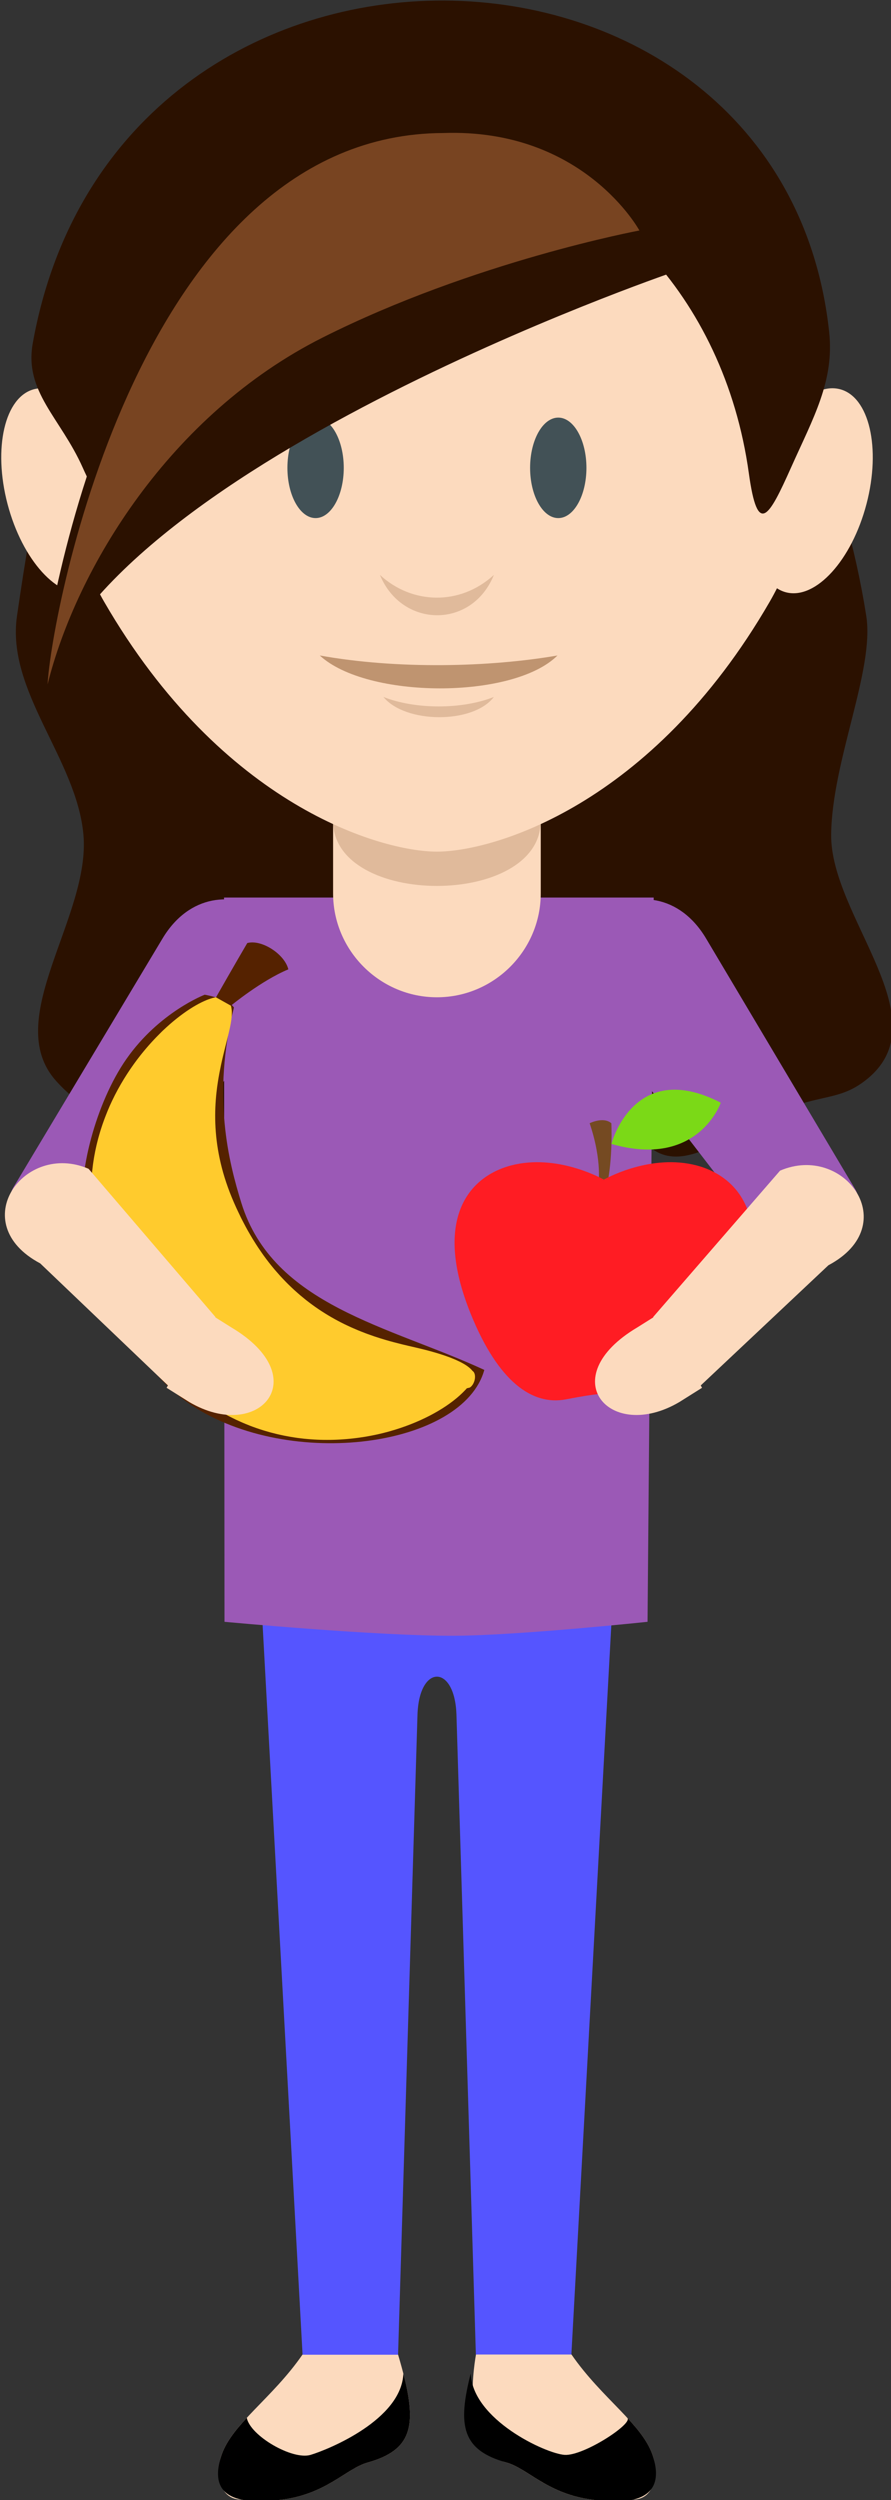 <?xml version="1.0" encoding="UTF-8" standalone="no"?>
<!-- Created with Inkscape (http://www.inkscape.org/) -->

<svg
   xmlns:dc="http://purl.org/dc/elements/1.1/"
   xmlns:cc="http://creativecommons.org/ns#"
   xmlns:rdf="http://www.w3.org/1999/02/22-rdf-syntax-ns#"
   xmlns:svg="http://www.w3.org/2000/svg"
   xmlns="http://www.w3.org/2000/svg"
   xmlns:xlink="http://www.w3.org/1999/xlink"
   xmlns:sodipodi="http://sodipodi.sourceforge.net/DTD/sodipodi-0.dtd"
   xmlns:inkscape="http://www.inkscape.org/namespaces/inkscape"
   width="24.967mm"
   height="69.991mm"
   viewBox="0 0 88.466 248"
   id="svg7099"
   version="1.1"
   inkscape:version="0.91 r13725"
   sodipodi:docname="luz.svg"
   inkscape:export-filename="/home/nestor/Documentos/Megamente/img/quien-soy/ejercicio23/luz.png"
   inkscape:export-xdpi="90"
   inkscape:export-ydpi="90">
  <rect x="0" y="0" width="88.466" height="248" fill="#333333" stroke="none"/>
  <defs
     id="defs7101">
    <linearGradient
       id="linearGradient2218"
       spreadMethod="pad"
       gradientTransform="matrix(0,89.477,89.477,0,158.643,1602.15)"
       gradientUnits="userSpaceOnUse"
       y2="0"
       x2="1"
       y1="0"
       x1="0">
      <stop
         id="stop2210"
         offset="0"
         style="stop-opacity:1;stop-color:#ffffff" />
      <stop
         id="stop2212"
         offset="0.261"
         style="stop-opacity:1;stop-color:#ffffff" />
      <stop
         id="stop2214"
         offset="0.698"
         style="stop-opacity:1;stop-color:#ffffff" />
      <stop
         id="stop2216"
         offset="1"
         style="stop-opacity:1;stop-color:#ffffff" />
    </linearGradient>
    <radialGradient
       id="radialGradient1416"
       spreadMethod="pad"
       gradientTransform="matrix(88.649,0,0,-88.649,332.299,1673.294)"
       gradientUnits="userSpaceOnUse"
       r="1"
       cy="0"
       cx="0"
       fy="0"
       fx="0">
      <stop
         id="stop1412"
         offset="0"
         style="stop-opacity:1;stop-color:#ff151f" />
      <stop
         id="stop1414"
         offset="1"
         style="stop-opacity:1;stop-color:#c9191f" />
    </radialGradient>
    <linearGradient
       id="linearGradient1436"
       spreadMethod="pad"
       gradientTransform="matrix(8.765,8.765,8.765,-8.765,346.838,1686.178)"
       gradientUnits="userSpaceOnUse"
       y2="0"
       x2="1"
       y1="0"
       x1="0">
      <stop
         id="stop1432"
         offset="0"
         style="stop-opacity:1;stop-color:#ff151f" />
      <stop
         id="stop1434"
         offset="1"
         style="stop-opacity:1;stop-color:#c9191f" />
    </linearGradient>
    <linearGradient
       id="linearGradient1456"
       spreadMethod="pad"
       gradientTransform="matrix(6.478,-6.478,-6.478,-6.478,347.982,1693.799)"
       gradientUnits="userSpaceOnUse"
       y2="0"
       x2="1"
       y1="0"
       x1="0">
      <stop
         id="stop1452"
         offset="0"
         style="stop-opacity:1;stop-color:#ffd440" />
      <stop
         id="stop1454"
         offset="1"
         style="stop-opacity:1;stop-color:#ff9200" />
    </linearGradient>
    <linearGradient
       id="linearGradient1476"
       spreadMethod="pad"
       gradientTransform="matrix(8.765,8.765,8.765,-8.765,346.703,1661.129)"
       gradientUnits="userSpaceOnUse"
       y2="0"
       x2="1"
       y1="0"
       x1="0">
      <stop
         id="stop1472"
         offset="0"
         style="stop-opacity:1;stop-color:#ff151f" />
      <stop
         id="stop1474"
         offset="1"
         style="stop-opacity:1;stop-color:#c9191f" />
    </linearGradient>
    <linearGradient
       id="linearGradient1496"
       spreadMethod="pad"
       gradientTransform="matrix(6.478,-6.478,-6.478,-6.478,347.847,1668.751)"
       gradientUnits="userSpaceOnUse"
       y2="0"
       x2="1"
       y1="0"
       x1="0">
      <stop
         id="stop1492"
         offset="0"
         style="stop-opacity:1;stop-color:#ffd440" />
      <stop
         id="stop1494"
         offset="1"
         style="stop-opacity:1;stop-color:#ff9200" />
    </linearGradient>
    <linearGradient
       id="linearGradient1516"
       spreadMethod="pad"
       gradientTransform="matrix(8.765,8.765,8.765,-8.765,347.107,1635.407)"
       gradientUnits="userSpaceOnUse"
       y2="0"
       x2="1"
       y1="0"
       x1="0">
      <stop
         id="stop1512"
         offset="0"
         style="stop-opacity:1;stop-color:#ff151f" />
      <stop
         id="stop1514"
         offset="1"
         style="stop-opacity:1;stop-color:#c9191f" />
    </linearGradient>
    <linearGradient
       id="linearGradient1536"
       spreadMethod="pad"
       gradientTransform="matrix(6.478,-6.478,-6.478,-6.478,348.251,1643.029)"
       gradientUnits="userSpaceOnUse"
       y2="0"
       x2="1"
       y1="0"
       x1="0">
      <stop
         id="stop1532"
         offset="0"
         style="stop-opacity:1;stop-color:#ffd440" />
      <stop
         id="stop1534"
         offset="1"
         style="stop-opacity:1;stop-color:#ff9200" />
    </linearGradient>
    <linearGradient
       id="linearGradient1556"
       spreadMethod="pad"
       gradientTransform="matrix(8.765,8.765,8.765,-8.765,346.838,1610.223)"
       gradientUnits="userSpaceOnUse"
       y2="0"
       x2="1"
       y1="0"
       x1="0">
      <stop
         id="stop1552"
         offset="0"
         style="stop-opacity:1;stop-color:#ff151f" />
      <stop
         id="stop1554"
         offset="1"
         style="stop-opacity:1;stop-color:#c9191f" />
    </linearGradient>
    <linearGradient
       id="linearGradient1576"
       spreadMethod="pad"
       gradientTransform="matrix(6.478,-6.478,-6.478,-6.478,347.982,1617.845)"
       gradientUnits="userSpaceOnUse"
       y2="0"
       x2="1"
       y1="0"
       x1="0">
      <stop
         id="stop1572"
         offset="0"
         style="stop-opacity:1;stop-color:#ffd440" />
      <stop
         id="stop1574"
         offset="1"
         style="stop-opacity:1;stop-color:#ff9200" />
    </linearGradient>
    <linearGradient
       id="linearGradient1596"
       spreadMethod="pad"
       gradientTransform="matrix(6.859,10.325,10.325,-6.859,366.241,1678.799)"
       gradientUnits="userSpaceOnUse"
       y2="0"
       x2="1"
       y1="0"
       x1="0">
      <stop
         id="stop1592"
         offset="0"
         style="stop-opacity:1;stop-color:#ff151f" />
      <stop
         id="stop1594"
         offset="1"
         style="stop-opacity:1;stop-color:#c9191f" />
    </linearGradient>
    <linearGradient
       id="linearGradient1616"
       spreadMethod="pad"
       gradientTransform="matrix(7.631,-5.07,-5.07,-7.631,365.855,1686.496)"
       gradientUnits="userSpaceOnUse"
       y2="0"
       x2="1"
       y1="0"
       x1="0">
      <stop
         id="stop1612"
         offset="0"
         style="stop-opacity:1;stop-color:#ffd440" />
      <stop
         id="stop1614"
         offset="1"
         style="stop-opacity:1;stop-color:#ff9200" />
    </linearGradient>
    <linearGradient
       id="linearGradient1636"
       spreadMethod="pad"
       gradientTransform="matrix(9.756,7.647,7.647,-9.756,368.698,1657.581)"
       gradientUnits="userSpaceOnUse"
       y2="0"
       x2="1"
       y1="0"
       x1="0">
      <stop
         id="stop1632"
         offset="0"
         style="stop-opacity:1;stop-color:#ff151f" />
      <stop
         id="stop1634"
         offset="1"
         style="stop-opacity:1;stop-color:#c9191f" />
    </linearGradient>
    <linearGradient
       id="linearGradient1656"
       spreadMethod="pad"
       gradientTransform="matrix(5.652,-7.21,-7.21,-5.652,370.75,1665.009)"
       gradientUnits="userSpaceOnUse"
       y2="0"
       x2="1"
       y1="0"
       x1="0">
      <stop
         id="stop1652"
         offset="0"
         style="stop-opacity:1;stop-color:#ffd440" />
      <stop
         id="stop1654"
         offset="1"
         style="stop-opacity:1;stop-color:#ff9200" />
    </linearGradient>
    <linearGradient
       id="linearGradient1676"
       spreadMethod="pad"
       gradientTransform="matrix(10.185,7.066,7.066,-10.185,362.962,1629.928)"
       gradientUnits="userSpaceOnUse"
       y2="0"
       x2="1"
       y1="0"
       x1="0">
      <stop
         id="stop1672"
         offset="0"
         style="stop-opacity:1;stop-color:#ff151f" />
      <stop
         id="stop1674"
         offset="1"
         style="stop-opacity:1;stop-color:#c9191f" />
    </linearGradient>
    <linearGradient
       id="linearGradient1696"
       spreadMethod="pad"
       gradientTransform="matrix(5.222,-7.527,-7.527,-5.222,365.444,1637.224)"
       gradientUnits="userSpaceOnUse"
       y2="0"
       x2="1"
       y1="0"
       x1="0">
      <stop
         id="stop1692"
         offset="0"
         style="stop-opacity:1;stop-color:#ffd440" />
      <stop
         id="stop1694"
         offset="1"
         style="stop-opacity:1;stop-color:#ff9200" />
    </linearGradient>
    <linearGradient
       id="linearGradient1716"
       spreadMethod="pad"
       gradientTransform="matrix(8.765,8.765,8.765,-8.765,328.254,1677.693)"
       gradientUnits="userSpaceOnUse"
       y2="0"
       x2="1"
       y1="0"
       x1="0">
      <stop
         id="stop1712"
         offset="0"
         style="stop-opacity:1;stop-color:#ff151f" />
      <stop
         id="stop1714"
         offset="1"
         style="stop-opacity:1;stop-color:#c9191f" />
    </linearGradient>
    <linearGradient
       id="linearGradient1736"
       spreadMethod="pad"
       gradientTransform="matrix(6.478,-6.478,-6.478,-6.478,329.398,1685.315)"
       gradientUnits="userSpaceOnUse"
       y2="0"
       x2="1"
       y1="0"
       x1="0">
      <stop
         id="stop1732"
         offset="0"
         style="stop-opacity:1;stop-color:#ffd440" />
      <stop
         id="stop1734"
         offset="1"
         style="stop-opacity:1;stop-color:#ff9200" />
    </linearGradient>
    <linearGradient
       id="linearGradient1756"
       spreadMethod="pad"
       gradientTransform="matrix(8.765,8.765,8.765,-8.765,328.119,1652.645)"
       gradientUnits="userSpaceOnUse"
       y2="0"
       x2="1"
       y1="0"
       x1="0">
      <stop
         id="stop1752"
         offset="0"
         style="stop-opacity:1;stop-color:#ff151f" />
      <stop
         id="stop1754"
         offset="1"
         style="stop-opacity:1;stop-color:#c9191f" />
    </linearGradient>
    <linearGradient
       id="linearGradient1776"
       spreadMethod="pad"
       gradientTransform="matrix(6.478,-6.478,-6.478,-6.478,329.263,1660.267)"
       gradientUnits="userSpaceOnUse"
       y2="0"
       x2="1"
       y1="0"
       x1="0">
      <stop
         id="stop1772"
         offset="0"
         style="stop-opacity:1;stop-color:#ffd440" />
      <stop
         id="stop1774"
         offset="1"
         style="stop-opacity:1;stop-color:#ff9200" />
    </linearGradient>
    <linearGradient
       id="linearGradient1796"
       spreadMethod="pad"
       gradientTransform="matrix(8.765,8.765,8.765,-8.765,328.523,1626.923)"
       gradientUnits="userSpaceOnUse"
       y2="0"
       x2="1"
       y1="0"
       x1="0">
      <stop
         id="stop1792"
         offset="0"
         style="stop-opacity:1;stop-color:#ff151f" />
      <stop
         id="stop1794"
         offset="1"
         style="stop-opacity:1;stop-color:#c9191f" />
    </linearGradient>
    <linearGradient
       id="linearGradient1816"
       spreadMethod="pad"
       gradientTransform="matrix(6.478,-6.478,-6.478,-6.478,329.667,1634.545)"
       gradientUnits="userSpaceOnUse"
       y2="0"
       x2="1"
       y1="0"
       x1="0">
      <stop
         id="stop1812"
         offset="0"
         style="stop-opacity:1;stop-color:#ffd440" />
      <stop
         id="stop1814"
         offset="1"
         style="stop-opacity:1;stop-color:#ff9200" />
    </linearGradient>
    <linearGradient
       id="linearGradient1836"
       spreadMethod="pad"
       gradientTransform="matrix(8.765,8.765,8.765,-8.765,308.727,1685.37)"
       gradientUnits="userSpaceOnUse"
       y2="0"
       x2="1"
       y1="0"
       x1="0">
      <stop
         id="stop1832"
         offset="0"
         style="stop-opacity:1;stop-color:#ff151f" />
      <stop
         id="stop1834"
         offset="1"
         style="stop-opacity:1;stop-color:#c9191f" />
    </linearGradient>
    <linearGradient
       id="linearGradient1856"
       spreadMethod="pad"
       gradientTransform="matrix(6.478,-6.478,-6.478,-6.478,309.871,1692.991)"
       gradientUnits="userSpaceOnUse"
       y2="0"
       x2="1"
       y1="0"
       x1="0">
      <stop
         id="stop1852"
         offset="0"
         style="stop-opacity:1;stop-color:#ffd440" />
      <stop
         id="stop1854"
         offset="1"
         style="stop-opacity:1;stop-color:#ff9200" />
    </linearGradient>
    <linearGradient
       id="linearGradient1876"
       spreadMethod="pad"
       gradientTransform="matrix(8.765,8.765,8.765,-8.765,308.592,1660.321)"
       gradientUnits="userSpaceOnUse"
       y2="0"
       x2="1"
       y1="0"
       x1="0">
      <stop
         id="stop1872"
         offset="0"
         style="stop-opacity:1;stop-color:#ff151f" />
      <stop
         id="stop1874"
         offset="1"
         style="stop-opacity:1;stop-color:#c9191f" />
    </linearGradient>
    <linearGradient
       id="linearGradient1896"
       spreadMethod="pad"
       gradientTransform="matrix(6.478,-6.478,-6.478,-6.478,309.736,1667.943)"
       gradientUnits="userSpaceOnUse"
       y2="0"
       x2="1"
       y1="0"
       x1="0">
      <stop
         id="stop1892"
         offset="0"
         style="stop-opacity:1;stop-color:#ffd440" />
      <stop
         id="stop1894"
         offset="1"
         style="stop-opacity:1;stop-color:#ff9200" />
    </linearGradient>
    <linearGradient
       id="linearGradient1916"
       spreadMethod="pad"
       gradientTransform="matrix(8.765,8.765,8.765,-8.765,308.996,1634.599)"
       gradientUnits="userSpaceOnUse"
       y2="0"
       x2="1"
       y1="0"
       x1="0">
      <stop
         id="stop1912"
         offset="0"
         style="stop-opacity:1;stop-color:#ff151f" />
      <stop
         id="stop1914"
         offset="1"
         style="stop-opacity:1;stop-color:#c9191f" />
    </linearGradient>
    <linearGradient
       id="linearGradient1936"
       spreadMethod="pad"
       gradientTransform="matrix(6.478,-6.478,-6.478,-6.478,310.14,1642.221)"
       gradientUnits="userSpaceOnUse"
       y2="0"
       x2="1"
       y1="0"
       x1="0">
      <stop
         id="stop1932"
         offset="0"
         style="stop-opacity:1;stop-color:#ffd440" />
      <stop
         id="stop1934"
         offset="1"
         style="stop-opacity:1;stop-color:#ff9200" />
    </linearGradient>
    <linearGradient
       id="linearGradient1956"
       spreadMethod="pad"
       gradientTransform="matrix(8.765,8.765,8.765,-8.765,308.727,1609.415)"
       gradientUnits="userSpaceOnUse"
       y2="0"
       x2="1"
       y1="0"
       x1="0">
      <stop
         id="stop1952"
         offset="0"
         style="stop-opacity:1;stop-color:#ff151f" />
      <stop
         id="stop1954"
         offset="1"
         style="stop-opacity:1;stop-color:#c9191f" />
    </linearGradient>
    <linearGradient
       id="linearGradient1976"
       spreadMethod="pad"
       gradientTransform="matrix(6.478,-6.478,-6.478,-6.478,309.871,1617.037)"
       gradientUnits="userSpaceOnUse"
       y2="0"
       x2="1"
       y1="0"
       x1="0">
      <stop
         id="stop1972"
         offset="0"
         style="stop-opacity:1;stop-color:#ffd440" />
      <stop
         id="stop1974"
         offset="1"
         style="stop-opacity:1;stop-color:#ff9200" />
    </linearGradient>
    <linearGradient
       id="linearGradient1996"
       spreadMethod="pad"
       gradientTransform="matrix(9.448,8.024,8.024,-9.448,288.993,1678.198)"
       gradientUnits="userSpaceOnUse"
       y2="0"
       x2="1"
       y1="0"
       x1="0">
      <stop
         id="stop1992"
         offset="0"
         style="stop-opacity:1;stop-color:#ff151f" />
      <stop
         id="stop1994"
         offset="1"
         style="stop-opacity:1;stop-color:#c9191f" />
    </linearGradient>
    <linearGradient
       id="linearGradient2016"
       spreadMethod="pad"
       gradientTransform="matrix(5.931,-6.983,-6.983,-5.931,291.022,1685.163)"
       gradientUnits="userSpaceOnUse"
       y2="0"
       x2="1"
       y1="0"
       x1="0">
      <stop
         id="stop2012"
         offset="0"
         style="stop-opacity:1;stop-color:#ffd440" />
      <stop
         id="stop2014"
         offset="1"
         style="stop-opacity:1;stop-color:#ff9200" />
    </linearGradient>
    <linearGradient
       id="linearGradient2036"
       spreadMethod="pad"
       gradientTransform="matrix(8.006,9.464,9.464,-8.006,289.31,1652.43)"
       gradientUnits="userSpaceOnUse"
       y2="0"
       x2="1"
       y1="0"
       x1="0">
      <stop
         id="stop2032"
         offset="0"
         style="stop-opacity:1;stop-color:#ff151f" />
      <stop
         id="stop2034"
         offset="1"
         style="stop-opacity:1;stop-color:#c9191f" />
    </linearGradient>
    <linearGradient
       id="linearGradient2056"
       spreadMethod="pad"
       gradientTransform="matrix(6.995,-5.917,-5.917,-6.995,289.816,1660.121)"
       gradientUnits="userSpaceOnUse"
       y2="0"
       x2="1"
       y1="0"
       x1="0">
      <stop
         id="stop2052"
         offset="0"
         style="stop-opacity:1;stop-color:#ffd440" />
      <stop
         id="stop2054"
         offset="1"
         style="stop-opacity:1;stop-color:#ff9200" />
    </linearGradient>
    <linearGradient
       id="linearGradient2076"
       spreadMethod="pad"
       gradientTransform="matrix(6.185,10.743,10.743,-6.185,293.587,1627.012)"
       gradientUnits="userSpaceOnUse"
       y2="0"
       x2="1"
       y1="0"
       x1="0">
      <stop
         id="stop2072"
         offset="0"
         style="stop-opacity:1;stop-color:#ff151f" />
      <stop
         id="stop2074"
         offset="1"
         style="stop-opacity:1;stop-color:#c9191f" />
    </linearGradient>
    <linearGradient
       id="linearGradient2096"
       spreadMethod="pad"
       gradientTransform="matrix(7.94,-4.571,-4.571,-7.94,292.71,1634.669)"
       gradientUnits="userSpaceOnUse"
       y2="0"
       x2="1"
       y1="0"
       x1="0">
      <stop
         id="stop2092"
         offset="0"
         style="stop-opacity:1;stop-color:#ffd440" />
      <stop
         id="stop2094"
         offset="1"
         style="stop-opacity:1;stop-color:#ff9200" />
    </linearGradient>
    <clipPath
       id="clipPath1206"
       clipPathUnits="userSpaceOnUse">
      <path
         inkscape:connector-curvature="0"
         id="path1204"
         d="m 631.591,1203.37 116.653,0 0,-92.56 -116.653,0 z" />
    </clipPath>
    <clipPath
       id="clipPath1210"
       clipPathUnits="userSpaceOnUse">
      <path
         inkscape:connector-curvature="0"
         id="path1208"
         d="m 747.295,1159.076 -0.395,0 c -0.29,1.444 -1.027,2.476 -1.899,2.476 -0.058,0 -0.113,-0.023 -0.17,-0.032 -2.737,23.478 -26.978,41.845 -56.487,41.845 -31.344,0 -56.753,-20.719 -56.753,-46.278 0,-25.559 25.409,-46.278 56.753,-46.278 29.578,0 53.86,18.454 56.502,42.012 0.052,-0.01 0.102,-0.029 0.155,-0.029 0.872,0 1.609,1.032 1.899,2.476 l 0.395,0 c 0.524,0 0.949,0.852 0.949,1.904 0,1.052 -0.425,1.904 -0.949,1.904" />
    </clipPath>
    <mask
       id="mask1224"
       height="1"
       width="1"
       y="0"
       x="0"
       maskUnits="userSpaceOnUse">
      <g
         id="g1234">
        <g
           id="g1232"
           clip-path="url(#clipPath1214)">
          <g
             id="g1230">
            <g
               id="g1228">
              <path
                 inkscape:connector-curvature="0"
                 id="path1226"
                 style="fill:url(#radialGradient1222);stroke:none"
                 d="m -32768,32767 65535,0 0,-65535 -65535,0 z" />
            </g>
          </g>
        </g>
      </g>
    </mask>
    <clipPath
       id="clipPath1214"
       clipPathUnits="userSpaceOnUse">
      <path
         inkscape:connector-curvature="0"
         id="path1212"
         d="m -32768,32767 65535,0 0,-65535 -65535,0 z" />
    </clipPath>
    <radialGradient
       id="radialGradient1222"
       spreadMethod="pad"
       gradientTransform="matrix(46.117,0,0,-34.674,692.847,1137.341)"
       gradientUnits="userSpaceOnUse"
       r="1"
       cy="0"
       cx="0"
       fy="0"
       fx="0">
      <stop
         id="stop1216"
         offset="0"
         style="stop-opacity:1;stop-color:#ffffff" />
      <stop
         id="stop1218"
         offset="0.036"
         style="stop-opacity:1;stop-color:#ffffff" />
      <stop
         id="stop1220"
         offset="1"
         style="stop-opacity:0;stop-color:#ffffff" />
    </radialGradient>
    <radialGradient
       id="radialGradient1242"
       spreadMethod="pad"
       gradientTransform="matrix(46.117,0,0,-34.674,692.847,1137.341)"
       gradientUnits="userSpaceOnUse"
       r="1"
       cy="0"
       cx="0"
       fy="0"
       fx="0">
      <stop
         id="stop1236"
         offset="0"
         style="stop-opacity:1;stop-color:#1d1d1b" />
      <stop
         id="stop1238"
         offset="0.036"
         style="stop-opacity:1;stop-color:#1d1d1b" />
      <stop
         id="stop1240"
         offset="1"
         style="stop-opacity:1;stop-color:#242422" />
    </radialGradient>
    <clipPath
       id="clipPath1268"
       clipPathUnits="userSpaceOnUse">
      <path
         inkscape:connector-curvature="0"
         id="path1266"
         d="m 631.591,1203.37 116.653,0 0,-92.56 -116.653,0 z" />
    </clipPath>
    <clipPath
       id="clipPath1272"
       clipPathUnits="userSpaceOnUse">
      <path
         inkscape:connector-curvature="0"
         id="path1270"
         d="m 747.295,1159.076 -0.395,0 c -0.29,1.444 -1.027,2.476 -1.899,2.476 -0.058,0 -0.113,-0.023 -0.17,-0.032 -2.737,23.478 -26.978,41.845 -56.487,41.845 -31.344,0 -56.753,-20.719 -56.753,-46.278 0,-25.559 25.409,-46.278 56.753,-46.278 29.578,0 53.86,18.454 56.502,42.012 0.052,-0.01 0.102,-0.029 0.155,-0.029 0.872,0 1.609,1.032 1.899,2.476 l 0.395,0 c 0.524,0 0.949,0.852 0.949,1.904 0,1.052 -0.425,1.904 -0.949,1.904" />
    </clipPath>
    <mask
       id="mask1290"
       height="1"
       width="1"
       y="0"
       x="0"
       maskUnits="userSpaceOnUse">
      <g
         id="g1300">
        <g
           id="g1298"
           clip-path="url(#clipPath1276)">
          <g
             id="g1296">
            <g
               id="g1294">
              <path
                 inkscape:connector-curvature="0"
                 id="path1292"
                 style="fill:url(#linearGradient1288);stroke:none"
                 d="m -32768,32767 65535,0 0,-65535 -65535,0 z" />
            </g>
          </g>
        </g>
      </g>
    </mask>
    <clipPath
       id="clipPath1276"
       clipPathUnits="userSpaceOnUse">
      <path
         inkscape:connector-curvature="0"
         id="path1274"
         d="m -32768,32767 65535,0 0,-65535 -65535,0 z" />
    </clipPath>
    <linearGradient
       id="linearGradient1288"
       spreadMethod="pad"
       gradientTransform="matrix(0,101.904,101.904,0,689.918,1110.809)"
       gradientUnits="userSpaceOnUse"
       y2="0"
       x2="1"
       y1="0"
       x1="0">
      <stop
         id="stop1278"
         offset="0"
         style="stop-opacity:0;stop-color:#ffffff" />
      <stop
         id="stop1280"
         offset="0.4"
         style="stop-opacity:0;stop-color:#ffffff" />
      <stop
         id="stop1282"
         offset="0.649"
         style="stop-opacity:0;stop-color:#ffffff" />
      <stop
         id="stop1284"
         offset="0.925"
         style="stop-opacity:1;stop-color:#ffffff" />
      <stop
         id="stop1286"
         offset="1"
         style="stop-opacity:1;stop-color:#ffffff" />
    </linearGradient>
    <clipPath
       id="clipPath1154"
       clipPathUnits="userSpaceOnUse">
      <path
         inkscape:connector-curvature="0"
         id="path1152"
         d="m 434.196,1165.46 21.631,0 0,-45.27 -21.631,0 z" />
    </clipPath>
    <clipPath
       id="clipPath1080"
       clipPathUnits="userSpaceOnUse">
      <path
         inkscape:connector-curvature="0"
         id="path1078"
         d="m 407.85,1173.88 74.906,0 0,-59.7 -74.906,0 z" />
    </clipPath>
    <clipPath
       id="clipPath1084"
       clipPathUnits="userSpaceOnUse">
      <path
         inkscape:connector-curvature="0"
         id="path1082"
         d="m 467.53,1173.316 c -11.394,2.441 -22.227,-3.811 -22.227,-3.811 0,0 -10.834,6.252 -22.227,3.811 -11.394,-2.442 -20.936,-13.336 -11.185,-37.426 6.927,-17.114 15.507,-23.082 23.917,-21.454 8.41,1.627 9.495,1.356 9.495,1.356 0,0 1.085,0.271 9.494,-1.356 8.41,-1.628 16.991,4.34 23.918,21.454 9.75,24.09 0.208,34.984 -11.185,37.426" />
    </clipPath>
    <mask
       id="mask1100"
       height="1"
       width="1"
       y="0"
       x="0"
       maskUnits="userSpaceOnUse">
      <g
         id="g1110">
        <g
           id="g1108"
           clip-path="url(#clipPath1088)">
          <g
             id="g1106">
            <g
               id="g1104">
              <path
                 inkscape:connector-curvature="0"
                 id="path1102"
                 style="fill:url(#linearGradient1098);stroke:none"
                 d="m -32768,32767 65535,0 0,-65535 -65535,0 z" />
            </g>
          </g>
        </g>
      </g>
    </mask>
    <clipPath
       id="clipPath1088"
       clipPathUnits="userSpaceOnUse">
      <path
         inkscape:connector-curvature="0"
         id="path1086"
         d="m -32768,32767 65535,0 0,-65535 -65535,0 z" />
    </clipPath>
    <linearGradient
       id="linearGradient1098"
       spreadMethod="pad"
       gradientTransform="matrix(0,59.792,59.792,0,445.303,1130.28)"
       gradientUnits="userSpaceOnUse"
       y2="0"
       x2="1"
       y1="0"
       x1="0">
      <stop
         id="stop1090"
         offset="0"
         style="stop-opacity:0;stop-color:#ffffff" />
      <stop
         id="stop1092"
         offset="0.122"
         style="stop-opacity:0;stop-color:#ffffff" />
      <stop
         id="stop1094"
         offset="0.345"
         style="stop-opacity:0;stop-color:#ffffff" />
      <stop
         id="stop1096"
         offset="1"
         style="stop-opacity:1;stop-color:#ffffff" />
    </linearGradient>
    <clipPath
       id="clipPath1002"
       clipPathUnits="userSpaceOnUse">
      <path
         inkscape:connector-curvature="0"
         id="path1000"
         d="m 445.021,1186.41 82.972,0 0,-66.13 -82.972,0 z" />
    </clipPath>
    <clipPath
       id="clipPath1006"
       clipPathUnits="userSpaceOnUse">
      <path
         inkscape:connector-curvature="0"
         id="path1004"
         d="m 511.128,1185.788 c -12.621,2.704 -24.621,-4.221 -24.621,-4.221 0,0 -12,6.925 -24.621,4.221 -12.62,-2.705 -23.19,-14.772 -12.389,-41.456 7.673,-18.957 17.178,-25.567 26.493,-23.764 9.315,1.802 10.517,1.502 10.517,1.502 0,0 1.202,0.3 10.517,-1.502 9.315,-1.803 18.82,4.807 26.493,23.764 10.801,26.684 0.231,38.751 -12.389,41.456" />
    </clipPath>
    <mask
       id="mask1022"
       height="1"
       width="1"
       y="0"
       x="0"
       maskUnits="userSpaceOnUse">
      <g
         id="g1032">
        <g
           id="g1030"
           clip-path="url(#clipPath1010)">
          <g
             id="g1028">
            <g
               id="g1026">
              <path
                 inkscape:connector-curvature="0"
                 id="path1024"
                 style="fill:url(#radialGradient1020);stroke:none"
                 d="m -32768,32767 65535,0 0,-65535 -65535,0 z" />
            </g>
          </g>
        </g>
      </g>
    </mask>
    <clipPath
       id="clipPath1010"
       clipPathUnits="userSpaceOnUse">
      <path
         inkscape:connector-curvature="0"
         id="path1008"
         d="m -32768,32767 65535,0 0,-65535 -65535,0 z" />
    </clipPath>
    <radialGradient
       id="radialGradient1020"
       spreadMethod="pad"
       gradientTransform="matrix(49.313,0,0,-49.313,458.355,1144.808)"
       gradientUnits="userSpaceOnUse"
       r="1"
       cy="0"
       cx="0"
       fy="0"
       fx="0">
      <stop
         id="stop1012"
         offset="0"
         style="stop-opacity:1;stop-color:#ffffff" />
      <stop
         id="stop1014"
         offset="0.801"
         style="stop-opacity:0;stop-color:#ffffff" />
      <stop
         id="stop1016"
         offset="0.82"
         style="stop-opacity:0;stop-color:#ffffff" />
      <stop
         id="stop1018"
         offset="1"
         style="stop-opacity:0;stop-color:#ffffff" />
    </radialGradient>
    <radialGradient
       id="radialGradient1042"
       spreadMethod="pad"
       gradientTransform="matrix(49.313,0,0,-49.313,458.355,1144.808)"
       gradientUnits="userSpaceOnUse"
       r="1"
       cy="0"
       cx="0"
       fy="0"
       fx="0">
      <stop
         id="stop1034"
         offset="0"
         style="stop-opacity:1;stop-color:#1d1d1b" />
      <stop
         id="stop1036"
         offset="0.801"
         style="stop-opacity:1;stop-color:#242422" />
      <stop
         id="stop1038"
         offset="0.82"
         style="stop-opacity:1;stop-color:#242422" />
      <stop
         id="stop1040"
         offset="1"
         style="stop-opacity:1;stop-color:#242422" />
    </radialGradient>
    <clipPath
       id="clipPath940"
       clipPathUnits="userSpaceOnUse">
      <path
         inkscape:connector-curvature="0"
         id="path938"
         d="m 445.021,1186.41 82.972,0 0,-66.13 -82.972,0 z" />
    </clipPath>
    <clipPath
       id="clipPath944"
       clipPathUnits="userSpaceOnUse">
      <path
         inkscape:connector-curvature="0"
         id="path942"
         d="m 511.128,1185.788 c -12.621,2.704 -24.621,-4.221 -24.621,-4.221 0,0 -12,6.925 -24.621,4.221 -12.62,-2.705 -23.19,-14.772 -12.389,-41.456 7.673,-18.957 17.178,-25.567 26.493,-23.764 9.315,1.802 10.517,1.502 10.517,1.502 0,0 1.202,0.3 10.517,-1.502 9.315,-1.803 18.82,4.807 26.493,23.764 10.801,26.684 0.231,38.751 -12.389,41.456" />
    </clipPath>
    <mask
       id="mask958"
       height="1"
       width="1"
       y="0"
       x="0"
       maskUnits="userSpaceOnUse">
      <g
         id="g968">
        <g
           id="g966"
           clip-path="url(#clipPath948)">
          <g
             id="g964">
            <g
               id="g962">
              <path
                 inkscape:connector-curvature="0"
                 id="path960"
                 style="fill:url(#linearGradient956);stroke:none"
                 d="m -32768,32767 65535,0 0,-65535 -65535,0 z" />
            </g>
          </g>
        </g>
      </g>
    </mask>
    <clipPath
       id="clipPath948"
       clipPathUnits="userSpaceOnUse">
      <path
         inkscape:connector-curvature="0"
         id="path946"
         d="m -32768,32767 65535,0 0,-65535 -65535,0 z" />
    </clipPath>
    <linearGradient
       id="linearGradient956"
       spreadMethod="pad"
       gradientTransform="matrix(0,59.863,59.863,0,486.507,1138.118)"
       gradientUnits="userSpaceOnUse"
       y2="0"
       x2="1"
       y1="0"
       x1="0">
      <stop
         id="stop950"
         offset="0"
         style="stop-opacity:0;stop-color:#ffffff" />
      <stop
         id="stop952"
         offset="0.093"
         style="stop-opacity:0;stop-color:#ffffff" />
      <stop
         id="stop954"
         offset="1"
         style="stop-opacity:1;stop-color:#ffffff" />
    </linearGradient>
    <linearGradient
       y2="0"
       x2="1"
       y1="0"
       x1="0"
       spreadMethod="pad"
       gradientTransform="matrix(0,59.863,59.863,0,486.507,1138.118)"
       gradientUnits="userSpaceOnUse"
       id="linearGradient18152"
       xlink:href="#linearGradient956"
       inkscape:collect="always" />
  </defs>
  <sodipodi:namedview
     id="base"
     pagecolor="#ffffff"
     bordercolor="#666666"
     borderopacity="1.0"
     inkscape:pageopacity="0.0"
     inkscape:pageshadow="2"
     inkscape:zoom="1.979899"
     inkscape:cx="-159.56418"
     inkscape:cy="114.9924"
     inkscape:document-units="px"
     inkscape:current-layer="layer1"
     showgrid="false"
     fit-margin-top="0"
     fit-margin-left="0"
     fit-margin-right="0"
     fit-margin-bottom="0"
     inkscape:window-width="1920"
     inkscape:window-height="1017"
     inkscape:window-x="0"
     inkscape:window-y="30"
     inkscape:window-maximized="1" />
  <g
     inkscape:label="Capa 1"
     inkscape:groupmode="layer"
     id="layer1"
     transform="translate(-375.864,-152.529)">
    <g
       id="g5428"
       transform="matrix(1.707,0,0,1.707,-265.611,-283.04)">
      <g
         style="fill:#2b1100;fill-opacity:1;stroke-width:2.175"
         transform="matrix(0.575,0,0,-0.575,401.124,253.744)"
         id="g40">
        <path
           sodipodi:nodetypes="acssascaaa"
           inkscape:connector-curvature="0"
           id="path42"
           style="fill:#2b1100;fill-opacity:1;fill-rule:evenodd;stroke:none;stroke-width:2.175"
           d="m -38.392,-111.705 c 11.165,-12.476 34.654,0.465 50.227,0 10.097,-0.301 6.816,-12.378 18.09,-5.583 8.12,4.894 10.137,3.003 13.505,5.583 7.932,6.076 -3.508,16.527 -3.41,24.906 0.087,7.453 4.408,16.622 3.551,22.077 C 39.177,-36.752 19.692,-6.641 -5.232,-8.539 -32.979,-10.657 -39.114,-42.511 -42.338,-64.721 c -1.105,-7.612 6.008,-14.418 6.717,-22.077 0.77,-8.318 -8.342,-18.682 -2.771,-24.906 z" />
      </g>
      <g
         transform="matrix(0.575,0,0,-0.575,393.389,391.989)"
         id="g44"
         style="stroke-width:2.175">
        <path
           inkscape:connector-curvature="0"
           id="path46"
           style="fill:#fcdabe;fill-opacity:1;fill-rule:evenodd;stroke:none;stroke-width:2.175"
           d="m 0,0 c -3.091,-4.474 -7.207,-7.048 -8.235,-10.275 -0.582,-1.826 -0.15,-4.133 1.705,-4.363 7.979,-0.987 10.297,2.933 13.139,3.729 C 11.52,-9.531 11.646,-6.706 9.66,0 7.672,6.706 2.487,4.185 0,0" />
      </g>
      <g
         style="fill:#5555ff;fill-opacity:1;stroke-width:2.175"
         transform="matrix(0.575,0,0,-0.575,390.711,343.111)"
         id="g48">
        <path
           inkscape:connector-curvature="0"
           id="path50"
           style="fill:#5555ff;fill-opacity:1;fill-rule:evenodd;stroke:none;stroke-width:2.175"
           d="m 0,0 36.51,0 -4.66,-85.028 -9.659,0 -1.964,64.67 c -0.156,5.128 -3.787,5.158 -3.944,0 l -1.964,-64.67 -9.66,0 z" />
      </g>
      <g
         style="fill:#9b59b6;fill-opacity:1;stroke-width:2.175"
         transform="matrix(0.575,0,0,-0.575,410.11,313.894)"
         id="g52">
        <path
           inkscape:connector-curvature="0"
           id="path54"
           style="fill:#9b59b6;fill-opacity:1;fill-rule:evenodd;stroke:none;stroke-width:2.175"
           d="m 0,0 19.202,-24.946 c 2.728,-3.546 9.707,3.39 7.619,6.898 L 11.744,7.282 C 6.307,16.416 -6.168,8.011 0,0" />
      </g>
      <g
         style="fill:#9b59b6;fill-opacity:1;stroke-width:2.175"
         transform="matrix(0.575,0,0,-0.575,391.995,313.894)"
         id="g56">
        <path
           inkscape:connector-curvature="0"
           id="path58"
           style="fill:#9b59b6;fill-opacity:1;fill-rule:evenodd;stroke:none;stroke-width:2.175"
           d="m 0,0 -19.203,-24.757 c -2.741,-3.536 -9.718,3.397 -7.619,6.897 L -11.745,7.282 C -6.277,16.399 6.197,7.99 0,0" />
      </g>
      <g
         transform="matrix(0.575,0,0,-0.575,414.029,332.193)"
         id="g64"
         style="stroke-width:2.175">
        <path
           inkscape:connector-curvature="0"
           id="path66"
           style="fill:#fcdabe;fill-opacity:1;fill-rule:evenodd;stroke:none;stroke-width:2.175"
           d="m 0,0 0,0 c 0.043,0.415 -0.601,0.558 -0.991,0.382 l -5.766,-2.6 c -0.39,-0.175 -0.383,-0.616 -0.424,-1.031 l 0,-10e-4 c -0.043,-0.415 0.6,-0.557 0.99,-0.381 l 5.767,2.599 C -0.034,-0.855 0.156,-0.389 0,0" />
      </g>
      <g
         transform="matrix(0.575,0,0,-0.575,388.076,332.193)"
         id="g68"
         style="stroke-width:2.175">
        <path
           inkscape:connector-curvature="0"
           id="path70"
           style="fill:#fcdabe;fill-opacity:1;fill-rule:evenodd;stroke:none;stroke-width:2.175"
           d="m 0,0 0,0 c -0.043,0.415 0.6,0.557 0.99,0.382 l 5.766,-2.6 c 0.39,-0.175 0.382,-0.616 0.424,-1.031 l 0,-10e-4 C 7.223,-3.665 6.581,-3.807 6.19,-3.631 L 0.424,-1.032 C 0.034,-0.855 -0.156,-0.389 0,0" />
      </g>
      <g
         style="fill:#9b59b6;fill-opacity:1;stroke-width:2.175"
         transform="matrix(0.575,0,0,-0.554,413.813,307.323)"
         id="g76">
        <path
           sodipodi:nodetypes="ccaccc"
           inkscape:connector-curvature="0"
           id="path78"
           style="fill:#9b59b6;fill-opacity:1;fill-rule:evenodd;stroke:none;stroke-width:2.175"
           d="m 0,0 -0.622,-75.971 c 0,0 -12.942,-1.422 -19.457,-1.462 -7.803,-0.048 -23.337,1.462 -23.337,1.462 L -43.464,0 Z" />
      </g>
      <g
         transform="matrix(0.575,0,0,-0.575,401.205,287.928)"
         id="g84"
         style="stroke-width:2.175">
        <path
           inkscape:connector-curvature="0"
           id="path86"
           style="fill:#fcdabe;fill-opacity:1;fill-rule:evenodd;stroke:none;stroke-width:2.175"
           d="m 0,0 0,0 c 5.776,0 10.503,-4.726 10.503,-10.503 l 0,-22.805 c 0,-5.777 -4.727,-10.503 -10.503,-10.503 -5.777,0 -10.504,4.726 -10.504,10.503 l 0,22.805 C -10.504,-4.726 -5.777,0 0,0" />
      </g>
      <g
         transform="matrix(0.575,0,0,-0.575,407.243,302.867)"
         id="g88"
         style="stroke-width:2.175">
        <path
           inkscape:connector-curvature="0"
           id="path90"
           style="fill:#e0ba9b;fill-opacity:1;fill-rule:evenodd;stroke:none;stroke-width:2.175"
           d="M 0,0 0,0 C 0,-8.77 -21.007,-8.77 -21.007,0 -21.007,8.769 0,8.769 0,0" />
      </g>
      <g
         transform="matrix(0.575,0,0,-0.575,401.205,256.644)"
         id="g92"
         style="stroke-width:2.175">
        <path
           inkscape:connector-curvature="0"
           id="path94"
           style="fill:#fcdabe;fill-opacity:1;fill-rule:evenodd;stroke:none;stroke-width:2.175"
           d="M 0,0 C -45.955,0 -42.437,-43.08 -33.669,-58.237 -21.702,-78.922 -5.61,-83.499 0,-83.499 c 5.609,0 21.701,4.577 33.666,25.262 C 42.436,-43.08 45.954,0 0,0" />
      </g>
      <g
         transform="matrix(0.575,0,0,-0.575,409.032,391.989)"
         id="g100"
         style="stroke-width:2.175">
        <path
           sodipodi:nodetypes="cccccc"
           inkscape:connector-curvature="0"
           id="path102"
           style="fill:#fcdabe;fill-opacity:1;fill-rule:evenodd;stroke:none;stroke-width:2.175"
           d="m 0,0 c 3.09,-4.474 7.207,-7.048 8.235,-10.275 0.581,-1.826 0.15,-4.133 -1.706,-4.363 -7.978,-0.987 -10.297,2.933 -13.137,3.729 C -11.52,-9.531 -9.659,0 -9.659,0 L 0,0" />
      </g>
      <g
         transform="matrix(0.575,0,0,-0.575,377.79,277.779)"
         id="g104"
         style="stroke-width:2.175">
        <path
           inkscape:connector-curvature="0"
           id="path106"
           style="fill:#fcdabe;fill-opacity:1;fill-rule:evenodd;stroke:none;stroke-width:2.175"
           d="M 0,0 C 2.989,0.742 6.62,-3.255 8.11,-8.928 9.6,-14.6 8.386,-19.8 5.397,-20.542 c -2.989,-0.743 -6.62,3.255 -8.111,8.928 C -4.204,-5.942 -2.989,-0.742 0,0" />
      </g>
      <g
         transform="matrix(0.575,0,0,-0.575,424.63,277.779)"
         id="g108"
         style="stroke-width:2.175">
        <path
           inkscape:connector-curvature="0"
           id="path110"
           style="fill:#fcdabe;fill-opacity:1;fill-rule:evenodd;stroke:none;stroke-width:2.175"
           d="M 0,0 C -2.99,0.742 -6.621,-3.255 -8.109,-8.928 -9.6,-14.6 -8.385,-19.8 -5.397,-20.542 c 2.99,-0.743 6.621,3.255 8.11,8.928 C 4.203,-5.942 2.988,-0.742 0,0" />
      </g>
      <g
         transform="matrix(0.575,0,0,-0.575,408.263,285.273)"
         id="g112"
         style="stroke-width:2.175">
        <path
           inkscape:connector-curvature="0"
           id="path114"
           style="fill:#425156;fill-opacity:1;fill-rule:evenodd;stroke:none;stroke-width:2.175"
           d="m 0,0 c 1.569,0 2.849,2.28 2.849,5.077 0,2.797 -1.28,5.078 -2.849,5.078 -1.571,0 -2.85,-2.281 -2.85,-5.078 C -2.85,2.28 -1.571,0 0,0" />
      </g>
      <g
         transform="matrix(0.575,0,0,-0.575,394.147,285.273)"
         id="g116"
         style="stroke-width:2.175">
        <path
           inkscape:connector-curvature="0"
           id="path118"
           style="fill:#425156;fill-opacity:1;fill-rule:evenodd;stroke:none;stroke-width:2.175"
           d="m 0,0 c 1.57,0 2.85,2.28 2.85,5.077 0,2.797 -1.28,5.078 -2.85,5.078 -1.57,0 -2.85,-2.281 -2.85,-5.078 C -2.85,2.28 -1.57,0 0,0" />
      </g>
      <g
         transform="matrix(0.575,0,0,-0.575,404.519,288.574)"
         id="g120"
         style="stroke-width:2.175">
        <path
           inkscape:connector-curvature="0"
           id="path122"
           style="fill:#e0ba9b;fill-opacity:1;fill-rule:evenodd;stroke:none;stroke-width:2.175"
           d="M 0,0 C -2.213,-5.484 -9.318,-5.388 -11.53,0 -8.292,-2.995 -3.416,-3.135 0,0" />
      </g>
      <g
         style="fill:#000000;stroke-width:2.175"
         transform="matrix(0.575,0,0,-0.575,390.145,395.67)"
         id="g124">
        <path
           inkscape:connector-curvature="0"
           id="path126"
           style="fill:#000000;fill-opacity:1;fill-rule:evenodd;stroke:none;stroke-width:2.175"
           d="m 0,0 c -1.201,-1.3 -2.163,-2.529 -2.591,-3.872 -1.457,-4.574 2.379,-4.79 5.769,-4.44 4.838,0.499 6.787,3.166 9.075,3.806 4.412,1.239 4.962,3.644 3.587,8.982 C 15.652,-0.181 8.3,-3.185 6.459,-3.741 4.618,-4.296 0.347,-1.813 0,0" />
      </g>
      <g
         style="fill:#000000;stroke-width:2.175"
         transform="matrix(0.575,0,0,-0.575,412.278,395.67)"
         id="g128">
        <path
           inkscape:connector-curvature="0"
           id="path130"
           style="fill:#000000;fill-opacity:1;fill-rule:evenodd;stroke:none;stroke-width:2.175"
           d="m 0,0 c 1.201,-1.3 2.163,-2.529 2.591,-3.872 1.555,-4.88 -3.079,-4.893 -6.545,-4.338 -4.277,0.686 -6.136,3.099 -8.298,3.704 -4.412,1.239 -4.962,3.644 -3.587,8.982 0.187,-4.657 7.57,-8.082 9.49,-8.217 C -4.429,-3.877 0.632,-0.565 0,0" />
      </g>
      <g
         transform="matrix(0.693,0,0,0.693,90.484,111.295)"
         id="g4598">
        <g
           id="g926"
           transform="matrix(0.302,0,0,-0.302,461.908,307.071)">
          <path
             d="m 0,0 c 0,0 1.271,6.671 -2.383,17.472 0,0 3.812,1.906 6.036,0 0,0 0.477,-9.848 -1.271,-17.472 z"
             style="fill:#754a22;fill-opacity:1;fill-rule:nonzero;stroke:none"
             id="path928"
             inkscape:connector-curvature="0" />
        </g>
        <g
           id="g930"
           transform="matrix(0.302,0,0,-0.302,469.816,305.25)">
          <path
             d="m 0,0 c -12.621,2.705 -24.621,-4.221 -24.621,-4.221 0,0 -12,6.926 -24.62,4.221 -12.621,-2.704 -23.19,-14.772 -12.389,-41.456 7.672,-18.956 17.177,-25.567 26.492,-23.764 9.315,1.803 10.517,1.502 10.517,1.502 0,0 1.202,0.301 10.517,-1.502 9.316,-1.803 18.82,4.808 26.493,23.764 C 23.19,-14.772 12.621,-2.704 0,0"
             style="fill:#ff1c23;fill-opacity:1;fill-rule:nonzero;stroke:none"
             id="path932"
             inkscape:connector-curvature="0" />
        </g>
        <g
           id="g934"
           transform="matrix(0.302,0,0,-0.302,315.597,663.03)">
          <g
             id="g936" />
          <g
             id="g994">
            <g
               clip-path="url(#clipPath940)"
               id="g992"
               style="opacity:0.4">
              <g
                 id="g990">
                <g
                   clip-path="url(#clipPath944)"
                   id="g988">
                  <g
                     id="g986">
                    <g
                       id="g978" />
                    <g
                       mask="url(#mask958)"
                       id="g984">
                      <g
                         id="g982">
                        <path
                           d="m 511.128,1185.788 c -12.621,2.704 -24.621,-4.221 -24.621,-4.221 0,0 -12,6.925 -24.621,4.221 -12.62,-2.705 -23.19,-14.772 -12.389,-41.456 7.673,-18.957 17.178,-25.567 26.493,-23.764 9.315,1.802 10.517,1.502 10.517,1.502 0,0 1.202,0.3 10.517,-1.502 9.315,-1.803 18.82,4.807 26.493,23.764 10.801,26.684 0.231,38.751 -12.389,41.456"
                           style="fill:url(#linearGradient18152);stroke:none"
                           id="path980"
                           inkscape:connector-curvature="0" />
                      </g>
                    </g>
                  </g>
                </g>
              </g>
            </g>
          </g>
        </g>
        <g
           id="g996"
           transform="matrix(0.302,0,0,-0.302,315.597,663.03)">
          <g
             id="g998" />
          <g
             id="g1060">
            <g
               clip-path="url(#clipPath1002)"
               id="g1058"
               style="opacity:0.4">
              <g
                 id="g1056">
                <g
                   clip-path="url(#clipPath1006)"
                   id="g1054">
                  <g
                     id="g1052">
                    <g
                       id="g1044" />
                    <g
                       mask="url(#mask1022)"
                       id="g1050">
                      <g
                         id="g1048">
                        <path
                           d="m 511.128,1185.788 c -12.621,2.704 -24.621,-4.221 -24.621,-4.221 0,0 -12,6.925 -24.621,4.221 -12.62,-2.705 -23.19,-14.772 -12.389,-41.456 7.673,-18.957 17.178,-25.567 26.493,-23.764 9.315,1.802 10.517,1.502 10.517,1.502 0,0 1.202,0.3 10.517,-1.502 9.315,-1.803 18.82,4.807 26.493,23.764 10.801,26.684 0.231,38.751 -12.389,41.456"
                           style="fill:url(#radialGradient1042);stroke:none"
                           id="path1046"
                           inkscape:connector-curvature="0" />
                      </g>
                    </g>
                  </g>
                </g>
              </g>
            </g>
          </g>
        </g>
        <g
           id="g1062"
           transform="matrix(0.302,0,0,-0.302,463.018,303.531)">
          <path
             d="M 0,0 C 0,0 6.138,23.939 30.384,11.452 30.384,11.452 24.093,-6.906 0,0"
             style="fill:#7bd917;fill-opacity:1;fill-rule:nonzero;stroke:none"
             id="path1064"
             inkscape:connector-curvature="0" />
        </g>
      </g>
      <g
         transform="matrix(0.575,0,0,-0.575,413.782,331.7)"
         id="g132"
         style="stroke-width:2.175">
        <path
           inkscape:connector-curvature="0"
           id="path134"
           style="fill:#fcdabe;fill-opacity:1;fill-rule:evenodd;stroke:none;stroke-width:2.175"
           d="m 0,0 12.837,14.793 c 6.52,2.8 12.522,-5.509 4.89,-9.562 L 4.228,-7.465 Z" />
      </g>
      <g
         transform="matrix(0.575,0,0,-0.575,412.864,332.301)"
         id="g136"
         style="stroke-width:2.175">
        <path
           inkscape:connector-curvature="0"
           id="path138"
           style="fill:#fcdabe;fill-opacity:1;fill-rule:evenodd;stroke:none;stroke-width:2.175"
           d="M 0,0 2.296,1.441 6.542,-6.106 4.246,-7.548 C -2.813,-11.703 -8.55,-5.073 0,0" />
      </g>
      <g
         inkscape:label="Capa 1"
         id="layer1-6"
         transform="matrix(0.226,0.084,-0.101,0.24,370.378,185.135)">
        <g
           id="g4136"
           transform="matrix(0.803,0,0,0.803,51.072,103.385)">
          <path
             sodipodi:nodetypes="cscssscc"
             inkscape:connector-curvature="0"
             id="path25832"
             d="m 284.863,416.471 c 4.16,25.264 16.673,40.93 24.799,50.201 20.823,23.758 55.445,17.768 86.822,20.004 3.065,21.986 -41.875,45.199 -77.294,37.552 -21.252,-4.589 -41.716,-24.195 -52.006,-39.572 -6.198,-9.262 -9.515,-29.905 -6.123,-44.334 3.626,-15.422 14.205,-24.356 14.205,-24.356 0,0 6.921,-1.256 9.596,0.505 z"
             style="fill:#552200;fill-opacity:1;fill-rule:evenodd;stroke:none;stroke-width:1px;stroke-linecap:butt;stroke-linejoin:miter;stroke-opacity:1" />
          <path
             inkscape:connector-curvature="0"
             id="path35284"
             style="fill:#ffcb2d;fill-opacity:1;stroke:none;stroke-width:1.333;stroke-opacity:1"
             d="m 394.443,492.786 c 10e-4,0 0,0 0,-0.013 0.151,-0.164 0.277,-0.365 0.375,-0.604 0,-0.013 0.013,-0.027 0.015,-0.039 0.092,-0.235 0.159,-0.492 0.191,-0.772 0.001,-0.02 0.001,-0.041 0,-0.061 0.028,-0.285 0.028,-0.587 -0.016,-0.899 0,0 0,-10e-4 0,-10e-4 -0.024,-0.167 -0.059,-0.327 -0.1,-0.481 -0.015,-0.052 -0.032,-0.099 -0.048,-0.148 -0.032,-0.101 -0.064,-0.201 -0.103,-0.295 -0.023,-0.056 -0.049,-0.107 -0.073,-0.159 -0.039,-0.081 -0.079,-0.161 -0.123,-0.237 -0.029,-0.051 -0.06,-0.099 -0.092,-0.147 -0.045,-0.069 -0.092,-0.133 -0.141,-0.195 -0.035,-0.044 -0.071,-0.085 -0.107,-0.125 -0.052,-0.056 -0.105,-0.105 -0.16,-0.153 -0.039,-0.035 -0.076,-0.069 -0.116,-0.1 -0.059,-0.044 -0.12,-0.079 -0.18,-0.112 -0.04,-0.023 -0.077,-0.048 -0.117,-0.065 -0.079,-0.036 -0.159,-0.059 -0.24,-0.076 -0.024,0 -0.047,-0.017 -0.071,-0.021 l 0,0 -10e-4,0 c -0.035,-0.021 -0.076,-0.04 -0.112,-0.06 -0.108,-0.057 -0.225,-0.112 -0.344,-0.165 -0.117,-0.053 -0.241,-0.105 -0.372,-0.155 -0.128,-0.049 -0.257,-0.097 -0.396,-0.143 -0.153,-0.049 -0.32,-0.096 -0.487,-0.141 l -0.001,0 0,0 c -0.137,-0.037 -0.268,-0.077 -0.416,-0.112 -0.308,-0.072 -0.635,-0.137 -0.983,-0.195 l 0,0 0,0 c -0.139,-0.024 -0.293,-0.041 -0.437,-0.063 l 0,0 0,0 c -0.245,-0.036 -0.493,-0.069 -0.757,-0.099 l -10e-4,0 0,0 c -0.177,-0.02 -0.365,-0.035 -0.551,-0.052 -0.263,-0.023 -0.533,-0.044 -0.813,-0.06 l -0.001,0 0,0 c -0.193,-0.013 -0.389,-0.024 -0.591,-0.032 -0.316,-0.015 -0.647,-0.024 -0.983,-0.031 -0.184,0 -0.361,-0.013 -0.551,-0.013 -0.527,0 -1.072,-0.001 -1.644,0.013 -0.112,0.001 -0.233,0.013 -0.345,0.013 -0.484,0.013 -0.98,0.032 -1.496,0.059 -0.217,0.013 -0.445,0.025 -0.668,0.039 -0.439,0.025 -0.885,0.055 -1.344,0.089 -0.245,0.019 -0.493,0.039 -0.744,0.059 -0.487,0.041 -0.987,0.087 -1.496,0.137 -0.233,0.023 -0.461,0.044 -0.7,0.068 -0.749,0.079 -1.517,0.164 -2.316,0.263 -2.611,0.321 -5.677,0.7 -9.12,0.928 0,10e-4 -0.013,10e-4 -0.015,10e-4 -1.147,0.076 -2.335,0.136 -3.561,0.171 -0.697,0.02 -1.412,0.031 -2.135,0.033 -0.225,10e-4 -0.456,0 -0.684,0 -0.513,0 -1.032,-0.013 -1.557,-0.021 -0.263,0 -0.527,-0.013 -0.793,-0.021 -0.531,-0.019 -1.069,-0.043 -1.611,-0.072 -0.244,-0.013 -0.485,-0.024 -0.732,-0.04 -0.784,-0.049 -1.576,-0.108 -2.38,-0.185 -1.404,-0.133 -2.837,-0.311 -4.3,-0.539 -0.731,-0.113 -1.469,-0.24 -2.213,-0.38 -1.489,-0.281 -3.005,-0.617 -4.545,-1.016 -0.724,-0.187 -1.455,-0.391 -2.189,-0.607 -0.237,-0.069 -0.476,-0.147 -0.715,-0.22 -0.501,-0.153 -1.003,-0.309 -1.509,-0.476 -0.285,-0.095 -0.572,-0.196 -0.859,-0.295 -0.464,-0.16 -0.929,-0.324 -1.397,-0.496 -0.305,-0.113 -0.611,-0.229 -0.916,-0.348 -0.46,-0.176 -0.92,-0.36 -1.383,-0.548 -0.308,-0.127 -0.616,-0.253 -0.924,-0.385 -0.475,-0.201 -0.952,-0.413 -1.429,-0.629 -0.296,-0.133 -0.593,-0.265 -0.891,-0.404 -0.521,-0.244 -1.044,-0.503 -1.569,-0.763 -0.256,-0.127 -0.509,-0.248 -0.767,-0.38 -1.559,-0.797 -3.129,-1.671 -4.711,-2.627 -0.255,-0.153 -0.512,-0.32 -0.767,-0.479 -0.537,-0.333 -1.076,-0.671 -1.615,-1.023 -0.305,-0.2 -0.612,-0.409 -0.919,-0.615 -0.493,-0.333 -0.988,-0.671 -1.483,-1.02 -0.324,-0.227 -0.648,-0.461 -0.971,-0.697 -0.485,-0.352 -0.972,-0.712 -1.459,-1.081 -0.325,-0.248 -0.651,-0.496 -0.977,-0.751 -0.496,-0.388 -0.993,-0.789 -1.491,-1.195 -0.313,-0.255 -0.625,-0.507 -0.939,-0.769 -0.543,-0.455 -1.085,-0.927 -1.629,-1.404 -0.267,-0.233 -0.533,-0.459 -0.8,-0.699 -0.809,-0.725 -1.62,-1.471 -2.431,-2.247 -0.783,-0.751 -1.532,-1.5 -2.249,-2.249 -1.435,-1.497 -2.743,-2.993 -3.936,-4.483 -0.596,-0.744 -1.164,-1.487 -1.705,-2.227 -4.327,-5.923 -6.923,-11.688 -8.599,-16.967 -0.591,-1.86 -1.061,-3.656 -1.46,-5.38 -0.167,-0.724 -0.324,-1.439 -0.465,-2.135 -0.36,-1.767 -0.648,-3.443 -0.907,-5.009 -0.085,-0.521 -0.169,-1.032 -0.251,-1.529 -0.104,-0.637 -0.205,-1.245 -0.307,-1.84 -0.028,-0.16 -0.056,-0.323 -0.084,-0.481 -0.109,-0.62 -0.22,-1.225 -0.337,-1.792 -0.171,-0.831 -0.353,-1.603 -0.561,-2.309 -0.117,-0.397 -0.244,-0.769 -0.379,-1.125 -0.029,-0.076 -0.063,-0.147 -0.092,-0.221 -0.115,-0.284 -0.236,-0.555 -0.365,-0.811 -0.031,-0.06 -0.064,-0.117 -0.095,-0.176 -0.144,-0.267 -0.299,-0.516 -0.464,-0.748 -0.023,-0.032 -0.045,-0.064 -0.068,-0.096 -0.193,-0.26 -0.401,-0.499 -0.628,-0.711 3.715,-6.727 10.92,-15.057 10.92,-15.057 -0.844,-0.624 -1.669,-1.123 -2.469,-1.519 -5.6,-2.771 -9.921,-0.484 -9.921,-0.484 l -2.763,16.408 c -0.589,0.269 -1.216,0.656 -1.869,1.149 0,0 -0.013,0.013 -0.015,0.013 -0.653,0.496 -1.331,1.1 -2.023,1.805 l 0,0 -10e-4,0 c -0.013,0.013 -0.025,0.027 -0.039,0.04 -0.181,0.185 -0.364,0.38 -0.547,0.579 -0.032,0.036 -0.064,0.069 -0.097,0.105 l 0,0 0,0 c -0.172,0.188 -0.343,0.384 -0.515,0.583 l 0,0.001 0,0 c -0.045,0.052 -0.089,0.103 -0.135,0.156 -0.164,0.193 -0.328,0.392 -0.492,0.596 -0.053,0.065 -0.107,0.131 -0.16,0.197 l 0,0 0,0.001 c -0.159,0.199 -0.317,0.403 -0.476,0.612 l 0,0 c -0.059,0.077 -0.117,0.155 -0.176,0.232 l 0,10e-4 c 0,0.001 0,0 0,0 -0.155,0.207 -0.308,0.415 -0.461,0.629 -0.064,0.089 -0.127,0.179 -0.191,0.268 -0.151,0.213 -0.3,0.429 -0.451,0.651 l 0,0.001 0,0 c -0.065,0.097 -0.131,0.196 -0.196,0.295 -0.147,0.221 -0.295,0.443 -0.44,0.672 -10e-4,0 -10e-4,0.001 -10e-4,0.001 -10e-4,10e-4 -10e-4,10e-4 -10e-4,0 -0.068,0.105 -0.136,0.215 -0.203,0.323 -0.144,0.228 -0.288,0.457 -0.431,0.693 l -0.001,0 c 0,0 0,0 0,0 -0.068,0.111 -0.133,0.225 -0.2,0.337 l 0,0 0,0 c -0.143,0.241 -0.287,0.483 -0.428,0.731 l 0,10e-4 0,0 c -0.06,0.104 -0.119,0.211 -0.177,0.316 -0.149,0.264 -0.297,0.528 -0.444,0.799 -0.025,0.047 -0.049,0.095 -0.075,0.141 -0.323,0.604 -0.641,1.227 -0.953,1.867 l 0,0 c 0,0 0,0.013 -0.013,0.016 -0.047,0.096 -0.095,0.189 -0.141,0.285 -0.104,0.217 -0.207,0.443 -0.309,0.664 0,0 0,0 0,0.013 -10e-4,0 0,0.013 0,0.013 -0.088,0.189 -0.177,0.377 -0.264,0.569 0,0 0,0 0,0 l 0,0.001 c -0.095,0.209 -0.187,0.424 -0.279,0.636 0,0 -0.001,0.001 -0.001,0 l -10e-4,0 c -0.096,0.217 -0.192,0.435 -0.285,0.656 -0.088,0.208 -0.173,0.42 -0.26,0.632 -0.096,0.233 -0.192,0.468 -0.287,0.705 -0.081,0.207 -0.161,0.417 -0.241,0.627 l 0,0.001 -10e-4,0 c -0.095,0.249 -0.189,0.497 -0.283,0.749 -0.076,0.207 -0.149,0.416 -0.224,0.625 -0.093,0.261 -0.185,0.523 -0.275,0.787 l 0,10e-4 0,0.001 c -0.072,0.209 -0.141,0.42 -0.211,0.631 -0.088,0.271 -0.176,0.543 -0.263,0.817 -0.065,0.211 -0.129,0.421 -0.193,0.633 l -10e-4,10e-4 0,0 c -0.084,0.28 -0.167,0.563 -0.248,0.847 0,10e-4 -0.001,0 -0.001,0 0,0 0,10e-4 0,0 -0.06,0.208 -0.119,0.417 -0.177,0.628 -0.081,0.296 -0.159,0.593 -0.236,0.893 l 0,0 0,0 c -0.053,0.205 -0.107,0.411 -0.157,0.619 l 0,0 0,0.001 c -0.077,0.311 -0.151,0.624 -0.224,0.939 l 0,0 c 0,0 -0.001,0 -0.001,0.013 -0.045,0.199 -0.092,0.397 -0.136,0.599 -0.001,10e-4 -0.001,0 -0.001,0 l 0,0 c -0.073,0.329 -0.141,0.663 -0.209,0.996 0,0 0,10e-4 0,0 0,0 0,0 0,0 -0.039,0.191 -0.079,0.379 -0.115,0.569 -0.071,0.363 -0.136,0.729 -0.2,1.097 0,0.001 0,0 0,0.013 0,10e-4 0,0 0,0 -0.029,0.164 -0.06,0.327 -0.087,0.491 l 0,0 0,0 c -0.073,0.44 -0.139,0.883 -0.203,1.328 -0.015,0.1 -0.031,0.199 -0.045,0.299 -0.153,1.111 -0.277,2.239 -0.369,3.38 0,0.076 -0.013,0.153 -0.016,0.229 0,0 0,0 0,0 0,0 0,0 0,0.013 -0.037,0.483 -0.071,0.969 -0.095,1.457 l 0,0 0,0.001 c -0.013,0.152 -0.013,0.308 -0.019,0.461 -0.019,0.417 -0.035,0.836 -0.044,1.257 0,0.185 0,0.373 0,0.56 0,0.391 -0.013,0.783 0,1.177 0,0.205 0.013,0.411 0.013,0.616 0.013,0.38 0.016,0.76 0.031,1.141 0.013,0.216 0.02,0.432 0.031,0.648 0.019,0.373 0.04,0.748 0.065,1.123 l 0,0 0,0 c 0.016,0.225 0.035,0.451 0.053,0.676 0.029,0.371 0.064,0.741 0.101,1.112 0.024,0.231 0.049,0.46 0.075,0.691 l 0,0 0,0 c 0.043,0.371 0.089,0.741 0.14,1.112 l 0,0.001 0,10e-4 c 0.031,0.232 0.063,0.464 0.097,0.697 l 0,0 0,0 c 0.056,0.373 0.116,0.747 0.179,1.121 l 0,0 0,10e-4 c 0.039,0.231 0.077,0.461 0.12,0.693 0.069,0.381 0.145,0.764 0.223,1.147 0.047,0.227 0.091,0.453 0.14,0.68 0.085,0.392 0.179,0.785 0.273,1.179 0.052,0.219 0.101,0.436 0.157,0.655 l 0,0 0,0 c 0.105,0.419 0.221,0.837 0.337,1.255 0.053,0.193 0.104,0.387 0.16,0.58 l 0,10e-4 0,0 c 0.137,0.475 0.287,0.951 0.439,1.427 0.044,0.139 0.084,0.277 0.129,0.416 0.407,1.239 0.863,2.479 1.371,3.72 0.057,0.14 0.121,0.28 0.18,0.419 0,0 0,0 0.001,0 0,0 10e-4,0 10e-4,0 0.197,0.471 0.399,0.943 0.611,1.413 0.095,0.208 0.196,0.416 0.292,0.623 0,0 0,0 0,0 0,0 0,0 0,0 0.188,0.404 0.376,0.807 0.576,1.209 l 0,0 0,0.001 c 0.117,0.235 0.24,0.469 0.361,0.704 0.193,0.379 0.388,0.757 0.592,1.135 0.135,0.251 0.277,0.5 0.416,0.751 0.204,0.363 0.408,0.725 0.62,1.088 0.152,0.257 0.308,0.515 0.464,0.772 0,0 0,0 0,0 10e-4,0 10e-4,0 0,0 0.213,0.353 0.431,0.705 0.655,1.059 l 0,0 10e-4,0 c 0.167,0.263 0.337,0.524 0.511,0.787 l 0,0 0,0 c 0.228,0.347 0.46,0.693 0.697,1.039 0.183,0.267 0.368,0.533 0.557,0.799 0.243,0.343 0.492,0.685 0.744,1.027 l 0,0 c 0,0 0,0 0,0 0.196,0.265 0.393,0.529 0.595,0.793 l 0,0 0,0 c 0.26,0.341 0.528,0.681 0.799,1.021 l 10e-4,0 c 0,0.001 0,0 0,0 0.209,0.263 0.417,0.525 0.632,0.787 0.28,0.341 0.569,0.683 0.86,1.024 l 0,0 10e-4,10e-4 c 0.22,0.257 0.437,0.516 0.664,0.773 l 0,0 0,10e-4 c 0.304,0.344 0.617,0.687 0.931,1.031 0,0 0,0 0,0 0,0 0,0 0,0 0.227,0.248 0.451,0.497 0.683,0.745 l 10e-4,0 10e-4,0 c 0.336,0.359 0.687,0.716 1.036,1.072 0.227,0.232 0.448,0.465 0.68,0.696 l 0,0 0,0 c 0.399,0.396 0.812,0.789 1.224,1.184 0.199,0.189 0.391,0.38 0.593,0.569 l 0,0 0,0 c 0.623,0.583 1.261,1.163 1.92,1.739 0.844,0.74 1.688,1.457 2.531,2.156 l 10e-4,0 0,10e-4 c 0.283,0.233 0.563,0.452 0.844,0.681 0.563,0.457 1.124,0.916 1.685,1.355 0.333,0.261 0.667,0.508 1,0.764 0.507,0.387 1.013,0.777 1.519,1.151 l 0,0.001 0,0 c 0.356,0.263 0.711,0.512 1.067,0.767 10e-4,0 0,0 0,0 0,0 0,0 0,0 0.48,0.345 0.96,0.693 1.439,1.025 l 0,0 0,0 c 0.365,0.253 0.729,0.495 1.095,0.741 0.471,0.319 0.943,0.639 1.413,0.945 l 0.001,0 0,0 c 0.371,0.241 0.74,0.472 1.111,0.707 0.463,0.292 0.924,0.585 1.385,0.867 l 10e-4,0 0,0 c 0.372,0.227 0.744,0.444 1.115,0.663 0,0 0,0 0,0 0,10e-4 0,10e-4 0,0 0.457,0.269 0.913,0.54 1.371,0.799 0.371,0.212 0.741,0.413 1.112,0.617 0,0 0,0 0,0 0,0 0.001,10e-4 0,10e-4 0.453,0.249 0.908,0.499 1.36,0.737 0.372,0.196 0.743,0.385 1.115,0.575 0.452,0.231 0.903,0.459 1.353,0.679 l 0,0 10e-4,0 c 0.368,0.18 0.737,0.353 1.104,0.527 10e-4,0 0,0 0,0 l 0,0 c 0.449,0.211 0.897,0.419 1.345,0.62 l 0,0 0,0 c 0.368,0.165 0.733,0.325 1.099,0.483 l 0.001,0 0,0.001 c 0.448,0.193 0.895,0.381 1.341,0.565 l 0,0 10e-4,0 c 0.363,0.149 0.725,0.295 1.088,0.437 l 0,0 10e-4,0 c 0.447,0.176 0.893,0.347 1.339,0.513 l 0,0 10e-4,0 c 0.357,0.133 0.713,0.264 1.069,0.391 0.449,0.16 0.896,0.315 1.343,0.464 l 10e-4,10e-4 0.001,0 c 0.351,0.117 0.703,0.235 1.053,0.347 0.451,0.144 0.9,0.281 1.348,0.416 0.344,0.103 0.688,0.205 1.031,0.303 0.452,0.129 0.904,0.249 1.355,0.368 0.336,0.089 0.672,0.179 1.008,0.261 l 0,0 0,0 c 0.455,0.112 0.905,0.216 1.357,0.32 l 0,0 c 0,0 10e-4,0 0,10e-4 0.327,0.073 0.653,0.149 0.979,0.219 l 0,0 c 0,0 0,0 0,0 0.459,0.097 0.915,0.187 1.369,0.275 0.317,0.061 0.635,0.125 0.951,0.181 l 0,0 10e-4,0 c 0.467,0.084 0.931,0.157 1.395,0.231 0.301,0.048 0.604,0.099 0.904,0.143 0.481,0.069 0.959,0.128 1.436,0.188 0.28,0.033 0.561,0.072 0.84,0.104 0.501,0.056 1,0.1 1.499,0.144 0.252,0.023 0.507,0.051 0.759,0.071 l 0,0 c 0.537,0.041 1.072,0.072 1.605,0.1 0.208,0.013 0.417,0.028 0.625,0.037 l 0,0 10e-4,0 c 0.635,0.029 1.264,0.045 1.893,0.056 0.103,0 0.207,0 0.309,0.013 l 0,0 c 1.477,0.019 2.937,-0.013 4.377,-0.087 0.108,0 0.215,-0.016 0.323,-0.021 0.013,0 0.02,0 0.031,0 0,0 0.013,0 0.013,0 0.588,-0.035 1.173,-0.073 1.753,-0.121 l 0.001,0 10e-4,0 c 0.203,-0.017 0.401,-0.041 0.603,-0.059 0,-0.001 0.013,-0.001 0.015,0 10e-4,0 0,0 0,0 0.492,-0.045 0.983,-0.092 1.471,-0.149 0.24,-0.028 0.479,-0.061 0.719,-0.092 0,0 0.013,0 0.015,0 0,0 0,0 0.013,0 0.44,-0.056 0.881,-0.112 1.317,-0.176 0.265,-0.039 0.527,-0.084 0.791,-0.127 0.415,-0.065 0.829,-0.132 1.24,-0.205 0.272,-0.048 0.541,-0.103 0.812,-0.153 0,0 0.013,0 0.013,0 0,0 0,0 0.013,0 0.389,-0.075 0.779,-0.149 1.164,-0.229 l 0,0 0,0 c 0.279,-0.059 0.556,-0.121 0.832,-0.183 l 0,0 0.001,-10e-4 c 0.375,-0.083 0.751,-0.168 1.123,-0.257 l 0,0 0,0 c 0.281,-0.068 0.56,-0.14 0.84,-0.212 0,0 0,0 0.013,-10e-4 0.001,0 0,0 0,-10e-4 0.359,-0.091 0.716,-0.183 1.071,-0.279 l 0,0 c 10e-4,0 0,0 0,0 0.287,-0.077 0.571,-0.159 0.855,-0.24 0,-10e-4 0,-10e-4 0,0 l 10e-4,0 c 0.344,-0.099 0.687,-0.197 1.025,-0.3 l 0.001,-10e-4 0,0 c 0.289,-0.088 0.575,-0.177 0.86,-0.268 0,-10e-4 0,-10e-4 0,-10e-4 10e-4,0 0,0 0,0 0.331,-0.105 0.66,-0.211 0.985,-0.32 l 10e-4,0 c 0.001,-10e-4 0,-10e-4 0,-10e-4 0.289,-0.097 0.575,-0.196 0.86,-0.296 0.001,0 0,0 0,0 l 0,-10e-4 c 0.317,-0.111 0.633,-0.223 0.947,-0.337 l 10e-4,0 c 0,0 0,0 0,0 0.288,-0.105 0.573,-0.213 0.857,-0.321 0.001,0 0,0 0,0 l 0,0 c 0.307,-0.117 0.609,-0.236 0.912,-0.356 0.288,-0.115 0.575,-0.229 0.859,-0.348 0.001,0 0,0 0,0 0,0 0,-10e-4 0,-10e-4 0.292,-0.12 0.581,-0.243 0.869,-0.367 0.289,-0.124 0.577,-0.249 0.863,-0.377 0.277,-0.124 0.552,-0.249 0.827,-0.377 0.289,-0.133 0.579,-0.268 0.865,-0.405 0.261,-0.125 0.521,-0.253 0.78,-0.381 l 10e-4,0 c 0,0 0,0 0,0 0.288,-0.143 0.576,-0.285 0.86,-0.431 0,0 0,0 0,0 l 0,0 c 0.243,-0.125 0.483,-0.252 0.723,-0.379 0.001,0 0,0 0,0 0,0 0.013,0 0.013,0 0.291,-0.153 0.581,-0.307 0.868,-0.464 0.227,-0.124 0.451,-0.251 0.676,-0.377 0.296,-0.167 0.593,-0.333 0.885,-0.504 0.201,-0.117 0.399,-0.236 0.597,-0.355 0,0 10e-4,-10e-4 10e-4,-10e-4 0,0 0.013,0 0.013,0 0.305,-0.183 0.611,-0.364 0.911,-0.549 0,0 0.001,0 0.001,0 l 10e-4,0 c 0.173,-0.107 0.344,-0.217 0.515,-0.325 0.32,-0.201 0.639,-0.403 0.952,-0.608 0.137,-0.089 0.271,-0.181 0.407,-0.272 0.343,-0.228 0.684,-0.456 1.017,-0.687 0.075,-0.052 0.145,-0.104 0.22,-0.156 3.541,-2.477 6.615,-5.155 9.147,-7.86 0,0 10e-4,0 10e-4,0 l 0,-10e-4 0,0 c 0.013,-0.013 0.016,-0.016 0.024,-0.024 0.304,-0.325 0.599,-0.652 0.888,-0.979 0.02,-0.023 0.041,-0.045 0.061,-0.068 l 0,0 10e-4,0 c 0.283,-0.321 0.555,-0.64 0.82,-0.96 10e-4,0 0,0 0,0 l 0,0 c 0.023,-0.028 0.047,-0.056 0.069,-0.083 0.261,-0.316 0.513,-0.631 0.76,-0.945 0,0 10e-4,0 10e-4,0 0,0 0.001,0 0.001,0 0.024,-0.031 0.049,-0.063 0.073,-0.093 0.244,-0.313 0.479,-0.627 0.708,-0.939 0.024,-0.033 0.048,-0.065 0.072,-0.099 0.225,-0.311 0.443,-0.621 0.653,-0.931 10e-4,0 0,0 0,0 l 10e-4,0 c 0.02,-0.029 0.04,-0.059 0.059,-0.088 l 0,0 c 0,0 0,0 0,0 0.211,-0.312 0.412,-0.621 0.605,-0.929 l 0,0 c 0.001,-0.001 0.001,-0.001 0.001,-0.001 0.017,-0.028 0.035,-0.055 0.051,-0.083 l 10e-4,0 c 0,0 0.001,0 0.001,0 0.195,-0.311 0.379,-0.62 0.556,-0.927 l 0,0 0,-10e-4 c 0.015,-0.025 0.029,-0.051 0.044,-0.076 0.177,-0.311 0.347,-0.62 0.508,-0.927 l 0,0 0,0 c 0.013,-0.021 0.021,-0.043 0.032,-0.063 0.161,-0.311 0.313,-0.619 0.457,-0.924 l 0,0 0,-10e-4 c 0.013,-0.016 0.015,-0.032 0.023,-0.048 l 0,-0.001 0,0 c 0.145,-0.311 0.28,-0.617 0.407,-0.923 l 0,0 0,0 c 0,-0.013 0,-0.016 0.013,-0.024 l 0,0 c 10e-4,-10e-4 10e-4,0 0,0 0.093,-0.229 0.188,-0.459 0.271,-0.684 0.2,-0.067 0.379,-0.185 0.533,-0.352" />
          <path
             sodipodi:nodetypes="ccccc"
             inkscape:connector-curvature="0"
             id="path25242"
             d="m 281.049,398.368 c 3.516,-2.417 11.66,-0.737 14.443,2.871 -6.218,5.593 -11.685,15.047 -11.685,15.047 l -5.103,-0.728 c 0,0 1.469,-11.257 2.346,-17.19 z"
             style="fill:#552200;fill-rule:evenodd;stroke:none;stroke-width:0.75px;stroke-linecap:butt;stroke-linejoin:miter;stroke-opacity:1" />
        </g>
      </g>
      <g
         transform="matrix(0.575,0,0,-0.575,388.323,331.7)"
         id="g140"
         style="stroke-width:2.175">
        <path
           inkscape:connector-curvature="0"
           id="path142"
           style="fill:#fcdabe;fill-opacity:1;fill-rule:evenodd;stroke:none;stroke-width:2.175"
           d="m 0,0 -12.837,14.982 c -6.52,2.8 -12.522,-5.509 -4.891,-9.561 L -4.23,-7.465 Z" />
      </g>
      <g
         transform="matrix(0.575,0,0,-0.575,389.242,332.301)"
         id="g144"
         style="stroke-width:2.175">
        <path
           inkscape:connector-curvature="0"
           id="path146"
           style="fill:#fcdabe;fill-opacity:1;fill-rule:evenodd;stroke:none;stroke-width:2.175"
           d="m 0,0 -2.296,1.442 -4.246,-7.548 2.295,-1.442 C 2.812,-11.703 8.549,-5.073 0,0" />
      </g>
      <g
         transform="matrix(0.575,0,0,-0.575,408.217,293.257)"
         id="g156"
         style="stroke-width:2.175">
        <path
           inkscape:connector-curvature="0"
           id="path158"
           style="fill:#bf9470;fill-opacity:1;fill-rule:evenodd;stroke:none;stroke-width:2.175"
           d="M 0,0 C -4.481,-4.461 -19.294,-4.403 -24.045,0 -16.208,-1.413 -6.86,-1.188 0,0" />
      </g>
      <g
         transform="matrix(0.575,0,0,-0.575,404.517,295.667)"
         id="g160"
         style="stroke-width:2.175">
        <path
           inkscape:connector-curvature="0"
           id="path162"
           style="fill:#e0ba9b;fill-opacity:1;fill-rule:evenodd;stroke:none;stroke-width:2.175"
           d="M 0,0 C -2.081,-2.748 -8.964,-2.706 -11.172,0 -7.952,-1.274 -3.219,-1.279 0,0" />
      </g>
      <g
         style="fill:#2b1100;fill-opacity:1;stroke-width:2.175"
         transform="matrix(0.575,0,0,-0.589,383.332,282.014)"
         id="g164">
        <path
           inkscape:connector-curvature="0"
           id="path166"
           style="fill:#2b1100;fill-opacity:1;fill-rule:evenodd;stroke:none;stroke-width:2.175"
           d="M 0,0 C -1.39,-5.594 -2.494,-5.475 -4.75,-0.547 -7.007,4.381 -10.68,6.916 -9.8,11.718 -1.405,57.55 66.032,55.673 70.761,12.829 71.296,7.977 69.161,4.381 66.905,-0.547 64.648,-5.475 63.527,-7.386 62.639,-1.131 57.607,34.368 11.698,47.067 0,0" />
      </g>
      <g
         style="fill:#4d4d4d;stroke-width:2.175"
         transform="matrix(0.575,0,0,-0.575,401.218,255.994)"
         id="g168">
        <path
           sodipodi:nodetypes="cccc"
           inkscape:connector-curvature="0"
           id="path170"
           style="fill:#2b1100;fill-opacity:1;fill-rule:evenodd;stroke:none;stroke-width:2.175"
           d="m -40.297,-69.282 c 5.793,23.258 64.01,43.159 64.01,43.159 0,0 -10.774,14.779 -24.986,14.279 -30.542,-0.099 -38.662,-50.262 -39.024,-57.438 z" />
      </g>
      <g
         style="fill:#784421;fill-opacity:1;stroke-width:2.175"
         transform="matrix(0.575,0,0,-0.575,402.304,256.086)"
         id="g168-3">
        <path
           sodipodi:nodetypes="csccc"
           inkscape:connector-curvature="0"
           id="path170-6"
           style="fill:#784421;fill-opacity:1;fill-rule:evenodd;stroke:none;stroke-width:2.175"
           d="m -41.297,-67.568 c 2.91,11.682 12.332,27.266 27.817,35.05 15.344,7.714 32.051,10.823 32.051,10.823 0,0 -5.631,10.351 -19.843,9.85 -30.542,-0.099 -39.662,-48.548 -40.024,-55.724 z" />
      </g>
    </g>
  </g>
</svg>
